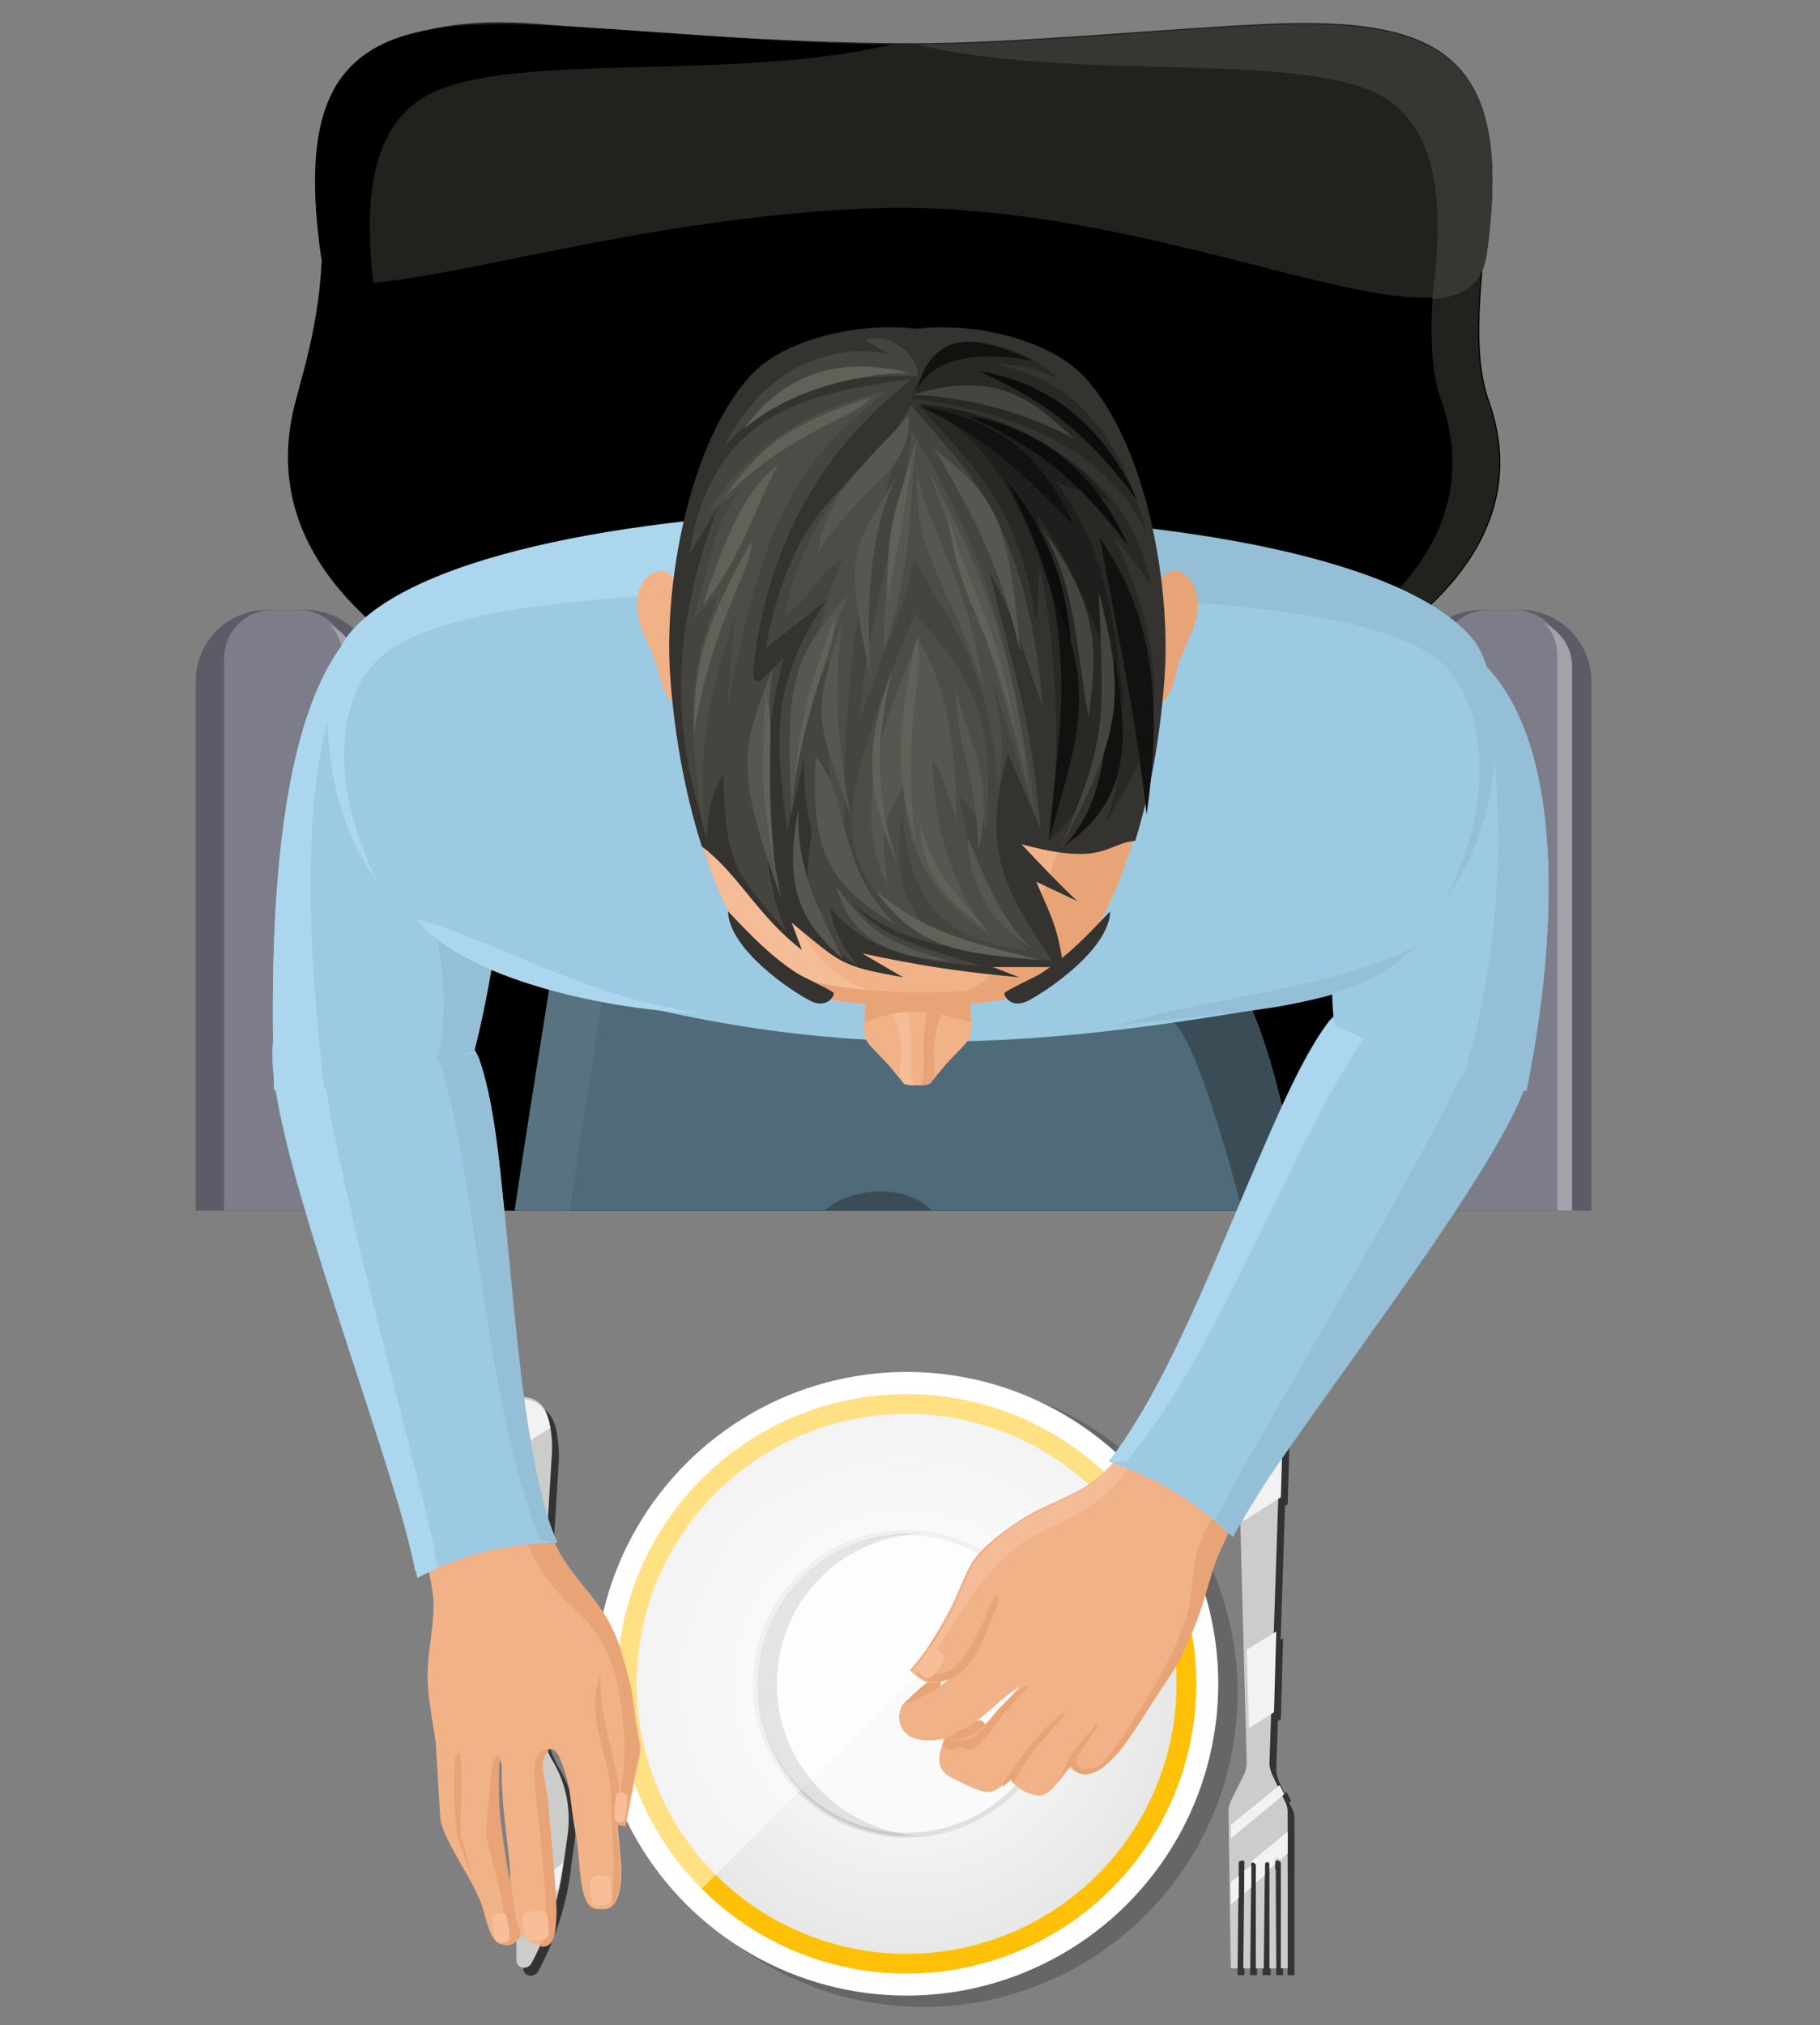 <?xml version="1.0" encoding="utf-8"?>
<!-- Generator: Adobe Illustrator 21.0.0, SVG Export Plug-In . SVG Version: 6.00 Build 0)  -->
<svg version="1.1" id="Capa_1" xmlns="http://www.w3.org/2000/svg" xmlns:xlink="http://www.w3.org/1999/xlink" x="0px" y="0px"
	 viewBox="0 0 160 178" style="enable-background:new 0 0 160 178;" xml:space="preserve">
<rect x="0" y="0" width="160" height="178" fill="#808080" stroke="none"/>
<style type="text/css">
	.st0{opacity:0.2;enable-background:new    ;}
	.st1{fill:#FFFFFF;}
	.st2{fill:url(#SVGID_1_);}
	.st3{fill:#FAFAFA;stroke:#E0E0E0;stroke-width:0.441;stroke-miterlimit:10;}
	.st4{fill:none;stroke:#FFC107;stroke-width:1.738;stroke-miterlimit:10;}
	.st5{opacity:0.5;fill:#FFFFFF;enable-background:new    ;}
	.st6{opacity:0.1;enable-background:new    ;}
	.st7{opacity:0.6;}
	.st8{fill:#CCCCCA;}
	.st9{fill:#F2F2F2;}
	.st10{clip-path:url(#SVGID_3_);}
	.st11{fill-rule:evenodd;clip-rule:evenodd;fill:#21211D;}
	.st12{fill-rule:evenodd;clip-rule:evenodd;}
	.st13{fill-rule:evenodd;clip-rule:evenodd;fill:#363632;}
	.st14{fill-rule:evenodd;clip-rule:evenodd;fill:#5C5C69;}
	.st15{fill-rule:evenodd;clip-rule:evenodd;fill:#7C7C8A;}
	.st16{fill-rule:evenodd;clip-rule:evenodd;fill:#A2A2AB;}
	.st17{fill-rule:evenodd;clip-rule:evenodd;fill:#606087;}
	.st18{fill-rule:evenodd;clip-rule:evenodd;fill:#4F6A78;}
	.st19{fill-rule:evenodd;clip-rule:evenodd;fill:#3A4D57;}
	.st20{fill-rule:evenodd;clip-rule:evenodd;fill:#587280;}
	.st21{fill-rule:evenodd;clip-rule:evenodd;fill:#E8A477;}
	.st22{fill-rule:evenodd;clip-rule:evenodd;fill:#F1B287;}
	.st23{fill-rule:evenodd;clip-rule:evenodd;fill:#F7BE98;}
	.st24{fill-rule:evenodd;clip-rule:evenodd;fill:#9CCAE2;}
	.st25{fill-rule:evenodd;clip-rule:evenodd;fill:#ABD6ED;}
	.st26{fill-rule:evenodd;clip-rule:evenodd;fill:#94BFD6;}
	.st27{fill-rule:evenodd;clip-rule:evenodd;fill:#F4BC97;}
	.st28{fill-rule:evenodd;clip-rule:evenodd;fill:#34332F;}
	.st29{fill-rule:evenodd;clip-rule:evenodd;fill:#45443E;}
	.st30{fill-rule:evenodd;clip-rule:evenodd;fill:#292825;}
	.st31{fill-rule:evenodd;clip-rule:evenodd;fill:#4D4C46;}
	.st32{fill-rule:evenodd;clip-rule:evenodd;fill:#575650;}
	.st33{fill-rule:evenodd;clip-rule:evenodd;fill:#1F1E1C;}
	.st34{fill-rule:evenodd;clip-rule:evenodd;fill:#0D0C0C;}
	.st35{fill-rule:evenodd;clip-rule:evenodd;fill:#121110;}
	.st36{fill-rule:evenodd;clip-rule:evenodd;fill:#616059;}
</style>
<title>Mesa de trabajo 1</title>
<g>
	<circle class="st0" cx="81.2" cy="148.8" r="27.6"/>
	<circle class="st1" cx="79.7" cy="148" r="27.4"/>
	
		<radialGradient id="SVGID_1_" cx="79.704" cy="32.002" r="24.667" gradientTransform="matrix(1 0 0 -1 0 180)" gradientUnits="userSpaceOnUse">
		<stop  offset="0" style="stop-color:#FFFFFF"/>
		<stop  offset="0.485" style="stop-color:#F5F5F5"/>
		<stop  offset="1" style="stop-color:#E6E6E6"/>
	</radialGradient>
	<circle class="st2" cx="79.7" cy="148" r="24.7"/>
	<circle class="st3" cx="79.7" cy="148" r="13.3"/>
	<circle class="st4" cx="79.7" cy="148" r="24.6"/>
	<path class="st5" d="M99.1,128.6l-38.7,38.7c-10.7-10.7-10.7-28,0-38.7S88.4,117.9,99.1,128.6z"/>
	<path class="st6" d="M68.3,148c0-7.1,5.5-12.8,12.5-13.2c-0.3,0-0.6,0-0.9,0c-7.3,0-13.3,5.9-13.3,13.3s5.9,13.3,13.3,13.3
		c0.3,0,0.6,0,0.9,0C73.8,160.8,68.3,155.1,68.3,148z"/>
	<g id="XMLID_219_">
		<g class="st7">
			<path id="XMLID_267_" d="M108.8,173.6l0.6,0l0.1-9.2c0-0.1,0-0.2,0.1-0.2c0.1-0.1,0.3-0.1,0.4,0l-0.1,9.4l0.6,0l0.1-9.2l0,0
				c0.1-0.2,0.4-0.1,0.4,0.1l0,9.1l0.7,0l0.1-9.1c0-0.2,0.3-0.3,0.4-0.1l0,0l0,9.2l0.6,0l-0.1-9.4c0.1-0.1,0.3-0.1,0.4,0
				c0.1,0.1,0.1,0.1,0.1,0.2l0,9.2l0.6,0l0-13.8c0-0.3-0.1-0.6-0.2-0.8l-1.2-2.5c-0.1-0.3-0.2-0.6-0.2-0.9l1-30.1
				c0-0.6-0.2-1.1-0.7-1.5l0,0c-0.7-0.6-1.7-0.6-2.4,0l0,0c-0.4,0.4-0.7,0.9-0.7,1.5l0.8,30.1c0,0.3-0.1,0.6-0.2,0.9l-1.2,2.4
				c-0.1,0.3-0.2,0.5-0.2,0.8L108.8,173.6z"/>
			<polygon id="XMLID_266_" points="110.2,145.6 110.4,152.5 112.6,151.1 112.8,144 			"/>
			<path id="XMLID_265_" d="M109.9,134.3l3.3-2.1l0.2-6.6c0-0.2,0-0.3,0-0.5l-3.7,2.3L109.9,134.3z"/>
			<polygon id="XMLID_264_" points="108.8,162.2 113.5,158.3 113.1,157.5 108.9,161.1 			"/>
			<polygon id="XMLID_263_" points="108.8,168 109.5,167.4 109.5,165.5 108.8,166 			"/>
			<path id="XMLID_262_" d="M111,164.5l0,1.6l0.8-0.7l0-1c0-0.2,0.3-0.3,0.4-0.1l0,0l0,0.6l0.5-0.5l0-0.4c0.1-0.1,0.3-0.1,0.4,0
				c0,0,0,0,0,0.1l0.7-0.6l0-1.9l-3.2,2.6C110.9,164.4,111,164.4,111,164.5z"/>
			<polygon id="XMLID_261_" points="110.6,166.5 110.6,164.6 110,165 110,167 			"/>
		</g>
		<g>
			<g>
				<path id="XMLID_253_" class="st8" d="M108.2,173l0.6,0l0.1-9.2c0-0.1,0-0.2,0.1-0.2c0.1-0.1,0.3-0.1,0.4,0l-0.1,9.4l0.6,0
					l0.1-9.2l0,0c0.1-0.2,0.4-0.1,0.4,0.1l0,9.1l0.7,0l0.1-9.1c0-0.2,0.3-0.3,0.4-0.1l0,0l0,9.2l0.6,0l-0.1-9.4
					c0.1-0.1,0.3-0.1,0.4,0c0.1,0.1,0.1,0.1,0.1,0.2l0,9.2l0.6,0l0-13.8c0-0.3-0.1-0.6-0.2-0.8l-1.2-2.5c-0.1-0.3-0.2-0.6-0.2-0.9
					l1-30.1c0-0.6-0.2-1.1-0.7-1.5l0,0c-0.7-0.6-1.7-0.6-2.4,0l0,0c-0.4,0.4-0.7,0.9-0.7,1.5l0.8,30.1c0,0.3-0.1,0.6-0.2,0.9
					l-1.2,2.4c-0.1,0.3-0.2,0.5-0.2,0.8L108.2,173z"/>
				<polygon id="XMLID_252_" class="st9" points="109.6,145 109.8,151.9 112,150.5 112.2,143.4 				"/>
				<path id="XMLID_251_" class="st9" d="M109.3,133.7l3.3-2.1l0.2-6.6c0-0.2,0-0.3,0-0.5l-3.7,2.3L109.3,133.7z"/>
				<polygon id="XMLID_246_" class="st9" points="108.2,161.6 112.9,157.7 112.5,156.9 108.2,160.4 				"/>
				<g id="XMLID_220_">
					<polygon id="XMLID_238_" class="st9" points="108.2,167.4 108.9,166.8 108.9,164.9 108.2,165.4 					"/>
					<path id="XMLID_222_" class="st9" d="M110.4,163.9l0,1.6l0.8-0.7l0-1c0-0.2,0.3-0.3,0.4-0.1l0,0l0,0.6l0.5-0.5l0-0.4
						c0.1-0.1,0.3-0.1,0.4,0c0,0,0,0,0,0.1l0.7-0.6l0-1.9l-3.2,2.6C110.3,163.8,110.4,163.8,110.4,163.9z"/>
					<polygon id="XMLID_221_" class="st9" points="110,165.9 110,164 109.4,164.4 109.4,166.4 					"/>
				</g>
			</g>
		</g>
	</g>
	<g id="XMLID_159_">
		<g class="st7">
			<path id="XMLID_218_" d="M45.8,124.4L46,173c0,0.7,0.9,0.9,1.3,0.3l0,0c1.4-2.6,2.4-5.5,2.8-8.5l0.4-2.8c0.3-2.2-0.1-4.5-1.3-6.5
				l0,0c-1-1.7-1.5-3.7-1.4-5.7l1.3-21c0.1-1.3,0-2.5-0.4-3.7l0,0c-0.3-1-1.1-1.6-2.1-1.6l0,0C46.2,123.6,45.8,124,45.8,124.4z"/>
			<polygon id="XMLID_217_" points="45.9,139.6 45.9,146.5 48.1,145.1 48.6,137.8 			"/>
			<path id="XMLID_216_" d="M46.6,123.6c-0.5,0-0.8,0.4-0.8,0.9l0,3.6l3.2-2c-0.1-0.3-0.1-0.5-0.2-0.8
				C48.5,124.2,47.6,123.6,46.6,123.6z"/>
			<path id="XMLID_195_" d="M47.8,150.3l-1.9,1.6l0,1.2l2-1.6C47.8,151.1,47.8,150.7,47.8,150.3z"/>
			<path id="XMLID_194_" d="M46,167.8l0,1.9l3.8-3.1c0.1-0.6,0.2-1.2,0.3-1.8l0.1-0.5L46,167.8z"/>
		</g>
		<g>
			<g>
				<path id="XMLID_193_" class="st8" d="M45.2,123.8l0.2,48.5c0,0.7,0.9,0.9,1.3,0.3l0,0c1.4-2.6,2.4-5.5,2.8-8.5l0.4-2.8
					c0.3-2.2-0.1-4.5-1.3-6.5l0,0c-1-1.7-1.5-3.7-1.4-5.7l1.3-21c0.1-1.3,0-2.5-0.4-3.7l0,0c-0.3-1-1.1-1.6-2.1-1.6l0,0
					C45.6,123,45.2,123.4,45.2,123.8z"/>
				<polygon id="XMLID_192_" class="st9" points="45.2,138.9 45.3,145.9 47.5,144.5 48,137.2 				"/>
				<path id="XMLID_163_" class="st9" d="M46,123c-0.5,0-0.8,0.4-0.8,0.9l0,3.6l3.2-2c-0.1-0.3-0.1-0.5-0.2-0.8
					C47.9,123.6,47,123,46,123z"/>
				<path id="XMLID_162_" class="st9" d="M47.2,149.7l-1.9,1.6l0,1.2l2-1.6C47.2,150.5,47.2,150.1,47.2,149.7z"/>
				<path id="XMLID_161_" class="st9" d="M45.3,167.2l0,1.9l3.8-3.1c0.1-0.6,0.2-1.2,0.3-1.8l0.1-0.5L45.3,167.2z"/>
			</g>
		</g>
	</g>
</g>
<g>
	<g>
		<defs>
			<rect id="SVGID_2_" width="160" height="106.4"/>
		</defs>
		<clipPath id="SVGID_3_">
			<use xlink:href="#SVGID_2_"  style="overflow:visible;"/>
		</clipPath>
		<g class="st10">
			<g>
				<path class="st11" d="M44.5,61.4c2.2-3.3,19.6-5.7,37-5.1c15.8,0.5,31.5,3.5,35.6,10.3c7,11.7,12.4,59.7-9.3,60.8
					c-22.4,1.2-38,0.7-60.4-1.1C28.4,122.4,36.2,74.1,44.5,61.4z"/>
				<path class="st12" d="M50,61.4c2.1-3.2,15.6-5.7,30.5-5.1c13.6,0.5,28.1,3.5,31.6,10.3c6,11.7,12.9,60.3-5.8,61.5
					c-19.3,1.2-40-1.5-59.3-3.3C30.8,120.8,41.3,74.1,50,61.4z"/>
				<path class="st13" d="M45.4,60.5c4.3-2.9,20.2-4.8,36-4.2c15.8,0.5,31.5,3.5,35.6,10.3c6.6,11.1,11.8,55-6.2,60.3
					c14.6-8.9,9.6-48.6,3.4-59c-4.1-6.8-19.8-9.8-35.6-10.3C65.3,57.1,51.9,58.4,45.4,60.5z"/>
				<path class="st12" d="M25.9,35.6c1-3.9,2.7-8.9,2.4-16.6C27.8,6.2,34,3.8,49.5,4.8c12.6,0.8,21.2,0,31,0
					c8.9,0,21.1,0.8,30.1,0.5c10.7-0.4,20.4,2.3,20.2,12.4c-0.1,4.4-1.7,12.5,0.1,17.5c8.3,23.3-37.6,35.3-56.4,33.5
					C57.6,68.8,20.2,58.3,25.9,35.6z"/>
				<path class="st11" d="M110.2,5.3l0.3,0c10.7-0.4,20.4,2.3,20.2,12.4c-0.1,4.4-1.7,12.5,0.1,17.5c8,22.5-34.6,34.5-54.4,33.7
					c21-0.8,57.8-12.6,50.3-33.7c-1.8-5-0.2-13.1-0.1-17.5C126.8,8.9,119.3,5.7,110.2,5.3z"/>
				<g>
					<g>
						<path class="st14" d="M26.8,128.7h-3.3c-3.5,0-6.3-2.8-6.3-6.3l0-62.5c0-3.5,2.8-6.3,6.3-6.3h3.3c3.5,0,6.3,2.8,6.3,6.3
							l0,62.5C33.1,125.8,30.2,128.7,26.8,128.7z"/>
						<path class="st15" d="M26.3,128.7H24c-2.4,0-4.3-1.9-4.3-4.3l0-66.5c0-2.4,1.9-4.3,4.3-4.3h2.2c2.4,0,4.3,1.9,4.3,4.3l0,66.5
							C30.6,126.7,28.6,128.7,26.3,128.7z"/>
						<path class="st16" d="M27.1,127.1h-2.2c-1.3,0-2.4-0.5-3.2-1.4c0.6,0.3,1.2,0.4,1.9,0.4h2.2c2.4,0,4.3-1.9,4.3-4.2V57.7
							c0-1.1-0.4-2.1-1.1-2.8c1.4,0.7,2.4,2.1,2.4,3.7v64.3C31.4,125.2,29.5,127.1,27.1,127.1z"/>
					</g>
					<g>
						<path class="st14" d="M133.6,128.7h-3.3c-3.5,0-6.3-2.8-6.3-6.3V59.9c0-3.5,2.8-6.3,6.3-6.3h3.3c3.5,0,6.3,2.8,6.3,6.3v62.5
							C139.9,125.8,137.1,128.7,133.6,128.7z"/>
						<path class="st15" d="M133.1,128.7h-2.2c-2.4,0-4.3-1.9-4.3-4.3l0-66.5c0-2.4,1.9-4.3,4.3-4.3h2.2c2.4,0,4.3,1.9,4.3,4.3
							l0,66.5C137.4,126.7,135.4,128.7,133.1,128.7z"/>
						<path class="st16" d="M133.9,127.1h-2.2c-1.3,0-2.4-0.5-3.2-1.4c0.6,0.3,1.2,0.4,1.9,0.4h2.2c2.4,0,4.3-1.9,4.3-4.2V57.6
							c0-1.1-0.4-2.1-1.1-2.8c1.4,0.7,2.4,2.1,2.4,3.7v64.4C138.2,125.2,136.3,127.1,133.9,127.1z"/>
					</g>
				</g>
				<path class="st11" d="M28.5,23.5c-3.1-16,3.3-22.6,18.8-21.4c12.6,1,23.5,1.7,33.2,1.7c8.9,0,21.9-1.3,30.9-1.7
					c15.6-0.7,21.7,3,19.3,20.2c-1.5,10.9-26.7-4.8-53.6-4C52.2,19.1,29.4,28.3,28.5,23.5z"/>
				<path class="st13" d="M80.5,3.9c8.9,0,21.9-1.3,30.9-1.7c15.6-0.7,21.7,3,19.3,20.2c-0.4,2.6-2.1,3.7-4.8,3.9l0,0
					c1.2-8.8,0.2-14.1-3.2-17C116.7,4,95.5,7.5,80.5,3.9z"/>
				<path class="st12" d="M78.4,3.9c-8.9,0-21.9-1.3-30.9-1.7c-15.6-0.7-21.7,3-19.3,20.2c0.4,2.6,2,3.7,4.8,3.9l0,0
					c-1.2-8.8-0.2-14.1,3.2-17C42.2,4,63.4,7.5,78.4,3.9z"/>
			</g>
			<g>
				<g>
					<path class="st17" d="M53,72.7l26.3,10.2c15.4-4.5,16.5-6.3,22-4c10.8,4.6,11.7,21.2,15.1,36.8c3.5,16,9.2,26.6,5.5,37.4
						c-6.6,19.2-16.1,11.6-19.9,3.6c-3.5-7.3-8.1-22.8-13-34.8c-2.6-6.5-3-12.5-6.8-14.3c-3.4-1.6-5.6-1.2-6.8,0.3
						c-0.4,0.5-1.9,8-3.7,17.2c-5,25.7-7.3,34.8-12.8,37.4c-8.8,4.1-12.7,1.1-15.7-3.9c-5-8.2,1.5-48,5.3-71.8
						C49.8,78,48,76.1,53,72.7z"/>
					<path class="st18" d="M53,72.7l26.3,10.2c15.4-4.5,16.5-6.3,22-4c10.8,4.6,11.7,21.2,15.1,36.8c3.5,16,9.2,26.6,5.5,37.4
						c-6.6,19.2-16.1,11.6-19.9,3.6c-3.5-7.3-8.1-22.8-13-34.8c-2.6-6.5-3-12.5-6.8-14.3c-3.4-1.6-5.6-1.2-6.8,0.3
						c-0.4,0.5-1.9,8-3.7,17.2c-5,25.7-7.3,34.8-12.8,37.4c-8.8,4.1-12.7,1.1-15.7-3.9c-5-8.2,1.5-48,5.3-71.8
						C49.8,78,48,76.1,53,72.7z"/>
					<path class="st19" d="M93.9,78.4c3-0.8,4.6-0.7,7.4,0.5c10.8,4.6,11.7,21.2,15.1,36.8c3.5,16,9.2,26.6,5.5,37.4
						c-3.7,10.7-8.3,13.1-12.3,11.7c2.6-1.3,5.2-4.8,7.4-11.3c1.6-4.6-1.7-21.8-5.3-37.2c-3.3-13.8-6.8-26.2-9-26.7
						c-8.2-2-31.2,2.8-49.5-4.4C52.3,84.7,94.7,78.5,93.9,78.4L93.9,78.4z M82.8,107.5c-1.8-3-5.6-3.3-8.5-2.2
						c-6.1,2.3-6.4,14.4-7.5,20.1c-5,25.7-7.3,34.8-12.8,37.4c-1.4,0.7-2.7,1.2-3.9,1.5c2.3,0.4,5.1-0.1,8.8-1.8
						c5.5-2.6,7.8-11.7,12.8-37.4c1.8-9.3,3.3-16.7,3.7-17.2C75.5,107.7,77.9,105.4,82.8,107.5z"/>
					<path class="st20" d="M53,72.7l4.5,1.9c-5,3.4-3.3,5.3-4.7,14.2c-3.7,23.8-10.3,63.6-5.3,71.8c0.9,1.5,1.9,2.8,3.1,3.8
						c-3.5-0.4-5.8-2.7-7.6-5.8c-5-8.2,1.5-48,5.3-71.8C49.8,78,48,76.1,53,72.7z"/>
				</g>
			</g>
		</g>
	</g>
	<g>
		<g>
			<g>
				<path class="st21" d="M45.4,170.5l0.4-0.3l-0.1-1.7l-0.7-2.8l-0.1-1.3l-0.2,1.5c0,0,0.1,1.9,0.1,2
					C44.9,168.1,45.4,170.5,45.4,170.5z"/>
				<path class="st22" d="M45.9,128.7c1.1,2.6,2.4,6.6,3.8,8.6c1.7,2.5,2.6,3.1,3.9,5.5c1,1.7,1.3,3.4,1.9,5.5l0.6,4
					c0.4,1.9,0.2,1.6-0.2,3.6l-0.9,4.6l-0.7-0.1l0.3,3.4c0.2,3.6-1,4.1-1.7,4c-0.6,0-1.3,0.1-1.7-1.8c-0.3-1.4-0.3-3.4-0.6-4.9
					c-0.6-3.2-0.3-4-1.4-6.6c-0.6-1.4-1.6-0.7-1.5,0.6c0.1,1.2,0.4,2.2,0.5,3.6c0.1,1.3,0.3,3.2,0.3,4.4c0.1,1.5,0.5,4.1,0.4,5.4
					c-0.1,1.4-0.3,2.6-1.6,2.4c-0.7-0.1-1.6-0.7-1.9-2.1c-0.5-2.2-0.5-4.5-0.8-6.8c-0.3-2.6-0.5-4-0.5-6.7c0-0.6-0.2-0.9-0.3-0.3
					c-0.1,3,0,4.6,0.5,7.7c0.3,2.1,0.7,4,1,6.1c0.2,1.2,0.6,1.3,0.3,1.5c-2.7,2.2-2.7-2.1-3.6-3.7c-0.8-1.9-3.2-5.2-3.3-6.9
					l-0.4-6.6c-0.3-2-0.8-4.4-0.7-6.4c0.1-2.2,0.6-4.1,0.5-6.1c-0.3-3.3-1.6-6.2-2.9-10.4L45.9,128.7z"/>
				<path class="st21" d="M48.3,153.9c-0.3,0.1-0.6,0.7-0.6,1.4c0.1,1.2,0.4,2,0.5,3.3c0.1,1.3,0.3,3.2,0.4,4.4
					c0.1,1.5,0.4,4.4,0.3,5.7c-0.1,1.2-0.1,2.5-1.4,2.4c0.9-1.8,0.3-6.1,0-9.7C47.3,158.5,46.1,153.2,48.3,153.9L48.3,153.9
					L48.3,153.9z M44,154.8c-0.1,0-0.1,0.1-0.1,0.3c-0.1,3,0,4.6,0.5,7.7c0.3,2.1,0.7,4,1,6.1c0.1,0.6,0.3,0.9,0.3,1.1l0,0.2
					c0,0.1,0,0.1-0.1,0.2c-0.6,0.7-1.1,0.7-1.6,0.4c0.3,0,0.4-0.3,0.4-0.5c0.2-2.8-1.2-6.5-1.7-9.2c0.2-1.9,0.4-4.7,0.6-6
					C43.5,154.2,43.9,154.2,44,154.8z"/>
				<path class="st21" d="M45.9,128.7c1.1,2.6,2.4,6.6,3.8,8.6c1.7,2.5,2.5,2.9,3.8,5.2c1,1.8,1.3,3.4,1.9,5.5l0.6,4.3
					c0.4,1.9,0.2,1.6-0.2,3.6l-0.9,4.6l-0.7-0.1l0.3,3.4c0.1,1.9-0.2,3.1-0.7,3.7c0.2-2.6,0.1-4.8,0-7.1c-0.1-1.7,0-3-0.3-4.4
					c-0.4-2.1-1.2-4.2-1.2-6.3c0-0.9,0.2-1.7,0.5-2.6c-0.1,4.5,1.4,7,1.7,10.9c0.4-2.8,0.4-3.6,0.4-4.7c0-1.2-0.4-4.8-0.9-6.4
					c-1.7-5.2-3.7-4.6-6.4-8.9c-1.7-2.7-3.1-6.2-4.1-9.2L45.9,128.7z"/>
				<path class="st21" d="M41.5,164.9l-1-3.7c0-2.1,0.1-4.8,0-6.7c0-0.6-0.5-0.6-0.5,0.1c-0.2,2.6-0.1,4,0.2,6.9L41.5,164.9z"/>
				<path class="st23" d="M53.7,167.1c0.1-0.6,0-1.7-0.1-2.1c-0.4-0.3-1.5-0.1-1.6,0.1c-0.2,0.2-0.1,0.6-0.1,1.1
					c0.1,0.5,0.1,1,0.3,1.2C52.2,167.5,53.3,167.6,53.7,167.1z"/>
				<path class="st23" d="M48.2,170.2c0.1-0.6,0-1.7-0.2-2.1c-0.4-0.3-1.7-0.1-1.9,0.1c-0.2,0.2-0.2,0.6-0.1,1.1
					c0.1,0.5,0.1,1,0.4,1.2C46.6,170.6,47.8,170.7,48.2,170.2z"/>
				<path class="st23" d="M44.8,170.4c0-0.6-0.2-1.7-0.3-2.1c-0.3-0.3-1.1-0.1-1.2,0.1c-0.1,0.2,0,0.6,0,1.1c0.1,0.5,0.2,1,0.4,1.2
					C43.8,170.7,44.6,170.9,44.8,170.4z"/>
				<path class="st23" d="M54,159.8c0-0.6,0.1-1.7,0.2-2.1c0.2-0.3,0.9-0.1,0.9,0.1c0.1,0.2,0,0.6,0,1.1c-0.1,0.5-0.1,1-0.3,1.2
					C54.8,160.2,54.2,160.3,54,159.8z"/>
			</g>
			<path class="st24" d="M36.5,138.1C34.4,127.2,22.9,99.2,24,91.5c3,0,15.3-5,18.1,1.5c3.3,9.2,1.9,31,6.9,42.6l-0.1,0
				c-3.4,0-7.7,0.8-11.5,2.7L36.5,138.1z"/>
			<path class="st25" d="M38.5,137.8c-0.1-0.4-0.2-0.8-0.3-1.3c0.5-0.1-8.6-32.2-9.8-42.6c-2,0-2.7-0.4-4.4-0.7l0,0
				c0.4,8.2,7.8,28.1,11.3,39.9c0.5,1.8,1,3.8,1.4,5.6C37.2,138.4,37.9,138.1,38.5,137.8z"/>
			<path class="st26" d="M41.9,92.6c3.3,8.8,2.6,31.3,7,43l-0.4,0l-1-0.3c-4.9-11.6-5.7-33.2-9-42.4C39.8,92.8,40.8,92.8,41.9,92.6z
				"/>
			<g>
				<g>
					<path class="st21" d="M86.6,151.6c0-0.2-0.3-0.4-0.5-0.4c-0.8,0.1-2.8,1.8-3,1.9c0.4,0.1,0.7,0.4,1.1,0.4
						c0.5-0.1,1.2-0.4,1.6-0.7C86.3,152.4,86.6,151.9,86.6,151.6z"/>
					<path class="st21" d="M82.7,147.9c0-0.3-0.3-0.5-0.5-0.4c-0.8,0.2-2.7,2.2-2.9,2.4c0.4,0.1,0.7,0.4,1.1,0.3
						c0.5-0.1,1.2-0.5,1.6-0.9C82.4,148.9,82.7,148.3,82.7,147.9z"/>
					<path class="st22" d="M109.5,132.1c-3.7,6-2.7,6.7-5.3,12.6c-0.8,1.8-2,3.4-3.4,5.6c-1.1,1.6-2.5,3.7-3.6,4.8
						c-0.9,0.9-2.1,1.2-3,0.1c-0.8,0.8-1.8,2.6-2.8,2.6c-0.8,0-2-0.5-2.6-1.5c-0.8,0.8-1.3,1.1-1.8,1.2c-0.8,0.1-2.6-0.9-3.4-1.3
						c-1.5-0.8-1-2-0.6-3.4c-0.8,0.2-2.1,0.3-3-0.2c-0.7-0.4-1.3-1.4-0.7-2.7c1.6-0.7,2.6-1,4.1-2.3c-1.3,0.4-1.8,0.7-3.4-0.8
						c1.1-1.2,2-2.6,2.9-4.2c1.8-3.1,1.9-4.9,3.5-6.4c5.6-5.5,10.7-2.9,13.8-10.5L109.5,132.1L109.5,132.1z M83.5,152.9
						c0.8,0.1,1.5,0,2.1-0.5c1.3-0.9,2.7-2.7,4.1-4.2c-1.3,0.7-3.2,2.7-4.2,3.3C84,152.4,83.5,152.9,83.5,152.9z"/>
					<path class="st22" d="M109.5,132.1c-3.7,6-2.7,6.7-5.3,12.6c-0.8,1.8-2,3.4-3.4,5.6c-1.1,1.6-2.5,3.7-3.6,4.8
						c-0.9,0.9-2.1,1.2-3,0.1c-0.8,0.8-1.8,2.6-2.8,2.6c-0.8,0-2-0.5-2.6-1.5c-0.8,0.8-1.3,1.1-1.8,1.2c-0.8,0.1-2.6-0.9-3.4-1.3
						c-1.5-0.8-1-2-0.6-3.4c-0.8,0.2-2.1,0.3-3-0.2c-0.7-0.4-1.3-1.4-0.7-2.7c1.6-0.7,2.6-1,4.1-2.3c-1.3,0.4-1.8,0.7-3.4-0.8
						c1.1-1.2,2-2.6,2.9-4.2c1.8-3.1,1.9-4.9,3.5-6.4c5.6-5.5,10.7-2.9,13.8-10.5L109.5,132.1L109.5,132.1z M83.5,152.9
						c0.8,0.1,1.5,0,2.1-0.5c1.3-0.9,2.7-2.7,4.1-4.2c-1.3,0.7-3.2,2.7-4.2,3.3C84,152.4,83.5,152.9,83.5,152.9z"/>
					<path class="st21" d="M107.6,135.6c-1.5,3.1-1.3,4.6-3.3,9.1c-0.8,1.8-2,3.4-3.4,5.6c-1,1.5-4.4,7.6-6.6,4.9
						c0.3-0.2,1.6,1.1,3-0.7c1.4-1.7,4.5-6.4,6.1-10c2.6-5.9,0.1-6.4,3.9-12.4c0,0,0.2-0.5,0.6-1.3l1.5,1.7
						C108.6,133.5,108,134.6,107.6,135.6z"/>
					<path class="st21" d="M96.1,155.8c-0.7,0.3-1.4,0.2-2-0.5c-0.4,0.4-0.8,0.9-1.2,1.4c0.7-1.2,0.9-2.1,1.8-3.2
						c0.2-0.2,1.7-2,1.7-2c0.5-0.2-0.3,0.8-0.9,1.7c-0.5,0.7-0.9,1.3-0.9,1.5c-0.1,0.6,0.5,1,0.8,1.1
						C95.7,155.7,95.9,155.8,96.1,155.8L96.1,155.8z M89.1,156.8c0-0.1,0-0.1,0.1-0.2c0.8-1.8,2.3-3.5,3.3-4.6
						c0.6-0.7,1.2-1.2,1.1-1.4c-0.1-0.2-0.9,0.5-1.7,1.3c-1.3,1.4-2.9,3.5-3.6,4.7c0,0-0.1,0.2-0.2,0.5c0.2-0.2,0.5-0.4,0.8-0.7
						C88.9,156.5,89,156.7,89.1,156.8L89.1,156.8z M82.9,153.5l0.2-0.6l-0.1,0l0,0c0.7-0.3,1.2-0.8,2.2-1.1l-1.7,1.2
						c0.9-0.1,1.4,0,2-0.3c1-0.6,1.6-1.8,2.4-2.6c0.6-0.6,2-2,2.5-1.9c0.1,0-1.3,1.4-2.1,2.4c-1,1.2-2,2.8-2.8,3.1
						c-0.4,0.2-0.7-0.1-1.1-0.1c-0.3,0-0.7,0.3-1,0.2C83.2,153.7,83,153.6,82.9,153.5L82.9,153.5z M83.4,147.7
						c2.3-1.2,2.8-3,4.2-6.4c0.3-0.8,0.1-1.8-0.4-0.5c-0.8,1.8-2,4.9-3.7,6c-0.7,0.4-1.8,0.5-2.6-0.1c0.1-0.1,1.3-1.3,3-4.2
						c1.9-3,3.3-4.8,4.8-6.1c3.2-2.9,8.5-2.8,11.7-9.6l-0.7-0.8c-4.1,6.9-7.5,4.6-13.1,10.1c-1.5,1.5-1.6,3.2-3.5,6.4
						c-0.9,1.5-1.9,3-2.9,4.2c1.5,1.5,2.1,1.2,3.4,0.8L83.4,147.7z"/>
					<path class="st27" d="M80.5,147.1c-0.1-0.1-0.2-0.2-0.3-0.3c1.1-1.2,2-2.6,2.9-4.2c1.8-3.1,1.9-4.9,3.5-6.4
						c5.6-5.5,8.9-3.2,13-10.1l0.8,0.8c-3.2,6.8-8.5,6.7-11.7,9.6c-1.5,1.3-2.9,3.1-4.8,6.1c-1.7,2.8-2.9,4.1-3,4.2l0,0L80.5,147.1z
						"/>
				</g>
				<path class="st24" d="M108.6,134.5c5.3-9.7,24.6-33,25.9-40.7c-2.8-0.9-13.1-9.4-17.7-4c-5.9,7.8-11.1,29-19.3,38.6l0.1,0.1
					c3.2,1.1,7.1,3.1,10.2,6.1L108.6,134.5z"/>
				<path class="st26" d="M106.8,133.6c0.2-0.4,0.4-0.7,0.7-1.1c-0.4-0.3,16.8-28.8,21.1-38.3c1.9,0.6,3.8,1.1,5.5,1.3l0,0
					c-2.8,7.7-15.9,24.5-22.7,34.6c-1,1.6-2.1,3.3-3,5C107.8,134.6,107.3,134.1,106.8,133.6z"/>
				<path class="st25" d="M117.1,89.5c-5.8,7.4-11.9,29.1-19.6,38.9l0.4,0.1l1.1,0c8.2-9.6,15.4-30,21.3-37.7
					C119.1,90.4,118.1,90,117.1,89.5z"/>
			</g>
			<path class="st24" d="M33.3,53.7c-8.9,5.3-9.7,26.1-9.2,42.1c2.1,0.8,10.2-1.3,17.5-3.5c2.4-9.4,3.5-21,2-28.4L33.3,53.7z"/>
			<path class="st25" d="M33.3,53.7c-8.9,5.3-9.7,26.1-9.2,42.1c0.8,0.3,2.3,0.2,4.4-0.1c-1.8-15.6-2.6-35.4,5.5-41.2L33.3,53.7z"/>
			<path class="st26" d="M33.3,53.7c-1.2,0.7-2.3,1.7-3.2,3l7.1,6.6c-1.9,13.7,3.6,20.6,1.2,30l3.3-0.9c2.4-9.4,3.5-21,2-28.4
				L33.3,53.7z"/>
			<path class="st24" d="M128.2,56.6c8.9,5.3,9.4,22.4,6,39.2c-5.4-0.5-13.7-4.2-16.9-5.7c-0.8-7,0.9-15.8,2.4-23.2L128.2,56.6z"/>
			<path class="st26" d="M130,58c7.2,6.4,7.3,22.3,4.2,37.9c-1.7-0.2-3.7-0.7-5.6-1.3l0.1-0.1C132.1,83.4,132.7,69.7,130,58z"/>
			<path class="st24" d="M114.1,88.1c-25.3,4.5-42.6,5.6-69.4-2.9c-14.4-4.6-14.6-13.3-14.6-24.9C30.2,50,56.7,45,82.5,45.3
				c24.6,0.2,48.3,5.5,48.1,15.3C130.4,69.7,131.6,85.1,114.1,88.1z"/>
			<path class="st25" d="M61.3,89c-10.1-1.4-19.7-7.2-24.7-8.2C41.4,86.7,55.8,89,61.3,89z"/>
			<path class="st25" d="M77.7,44.8c-20.8,0.2-41.2,3.8-47,10.9c-2.8,3.4-2.9,14.6,2.6,22c-4.8-9.4-3.4-17.3,0.6-20.3
				c5.5-4.2,20-5.1,34.8-5.6L77.7,44.8z"/>
			<path class="st26" d="M98,90.2c6.9-2.3,19.4-3.3,26.6-7.1C118.1,89.4,107.7,88.7,98,90.2z"/>
			<path class="st26" d="M82.5,45.3c20.8,0.2,41.2,3.8,47,10.9c2.8,3.4,3.2,15.2-2.3,22.6c4.8-9.4,3-17.9-0.9-20.9
				c-5.5-4.2-20-5.1-34.8-5.6L82.5,45.3z"/>
			<path class="st23" d="M80.6,146.6c0.2-0.5,0.9-1.5,1.1-1.8c0.4-0.1,1.3,0.6,1.3,0.8c0.1,0.3-0.2,0.6-0.4,1
				c-0.3,0.4-0.6,0.8-0.9,0.9C81.6,147.6,80.6,147.2,80.6,146.6z"/>
			<g>
				<path class="st22" d="M81.8,95.2c0.1-0.1,0.7-0.9,1.4-1.7c2.5-2.7,2.4-1.8,2-5.8L81,86.3l0-0.3l-0.4,0.1L80.3,86l0,0.3l-4.2,1.5
					c-0.3,4-0.5,3.1,2,5.8c0.7,0.8,1.3,1.6,1.4,1.7C79.9,95.4,81.4,95.5,81.8,95.2z"/>
				<g>
					<path class="st21" d="M81,95.4c0.5,0,0.8-0.1,1-0.5c0.3-0.6,0.2-1.3,0.1-2c-0.2-2,0.9-4.5,1.7-6.3l-1.9,0
						c-0.4,2.7-0.8,3.5-0.7,6.4C81.2,93.9,81.2,94.9,81,95.4z"/>
					<path class="st27" d="M80.3,95.4c-0.5,0-0.8-0.1-1-0.5c-0.3-0.6-0.2-1.3-0.1-2c0.2-2-0.9-4.5-1.7-6.3l1.9,0
						c0.4,2.7,0.8,3.5,0.7,6.4C80.1,93.9,80.1,94.9,80.3,95.4z"/>
				</g>
				<path class="st21" d="M85.4,89.8c0-0.4-0.1-1.5-0.2-2.1L81,86.3l0-0.3l-0.4,0.1L80.3,86l0,0.3l-4.2,1.5c0,0.6-0.1,1.6-0.1,2
					c1.1-0.2,1.9-0.8,4.4-0.9C82.9,88.9,83.3,89.5,85.4,89.8z"/>
				<g>
					<path class="st21" d="M101.7,62.3c1.6-1.4,1.5-3,2.1-4.5c0.5-1.3,1.5-2.9,1.5-4.6c0.1-2.9-3-4.6-3.8-0.9
						C100.4,57.1,99.9,58,101.7,62.3z"/>
					<path class="st22" d="M59.6,62.3c-1.6-1.4-1.5-3-2.1-4.5c-0.5-1.3-1.5-2.9-1.5-4.6c-0.1-2.9,3-4.6,3.8-0.9
						C60.9,57.1,61.4,58,59.6,62.3z"/>
				</g>
				<path class="st22" d="M87.2,88c3.7-0.5,5.9-1.7,7.8-4.3c4.5-6.1,6.7-16.4,7.2-24.6c0.5-7.7-1.6-20-7.1-25.9
					c-3-3.3-9.6-4.7-14.5-4.1c-4.9-0.6-11.5,0.8-14.5,4.1c-5.4,5.9-7.6,18.2-7.1,25.9c0.5,8.2,2.7,18.4,7.2,24.6
					c2,2.7,4.3,3.9,8.4,4.4C78.8,88.6,83.1,88.6,87.2,88z"/>
				<path class="st27" d="M80,29c-4.8-0.4-11,1-13.9,4.2c-5.4,5.9-7.6,18.2-7.1,25.9c0.5,8.2,2.7,18.4,7.2,24.6
					c2,2.7,4.3,3.9,8.4,4.4c3.6,0.4,7.4,0.5,11,0.1c-1.9,0-3.8-0.1-5.7-0.4c-4.1-0.5-6.4-1.7-8.4-4.4C67.1,77.3,65,67,64.4,58.9
					c-0.5-7.7,1.6-20,7.1-25.9C73.4,30.9,76.6,29.6,80,29z"/>
				<path class="st21" d="M87.2,88c3.7-0.5,5.9-1.7,7.8-4.3c4.5-6.1,6.7-16.4,7.2-24.6c0.5-7.7-1.6-20-7.1-25.9
					c-3-3.3-9.6-4.7-14.5-4.1c-2-0.2-4.2-0.2-6.4,0.3l0,0c4.9-0.6,11.5,0.8,14.5,4.1c5.4,5.9,7.6,18.2,7.1,25.9
					c-0.5,8.2-2.7,18.4-7.2,24.6c-1.9,2.6-4.1,3.7-7.8,4.3c-0.5,0.1-0.9,0.1-1.4,0.2C82.1,88.5,84.7,88.4,87.2,88z"/>
				<path class="st21" d="M87.2,88c2.2-0.3,3.9-0.9,5.3-1.8c-8.1,1.5-19.4,1.6-25.4-1.4c1.8,2,4,2.9,7.6,3.3
					C78.8,88.6,83.1,88.6,87.2,88L87.2,88z M61,71.7c0.4,1.6,0.9,3.1,1.4,4.6L61,71.7z"/>
				<path class="st28" d="M99.8,73.9c1.5-4.8,2.3-10.1,2.6-14.7c0.5-7.8-1.6-20.2-7.1-26.1c-3.1-3.3-9.7-4.8-14.7-4.2
					C75.7,28.3,69,29.7,66,33c-5.5,6-7.6,18.4-7.1,26.1c0.3,4.8,1.2,10.3,2.8,15.3c3.2,2.4,4.9,6.1,8.8,9.1l-0.9-2.4
					c4.4,3.6,4.2,3.8,9.8,4.8l-3.6-2.1c5.2,1.1,8.5,1.6,13.8,2.1L87.3,85c2.1,0,4.1,0,6.2,0c-0.6-3.7-0.9-4-2.4-7.5l3.6,1.7
					c-1.8-1.7-3.2-3.2-4.9-5C97.1,76.2,97.3,74.1,99.8,73.9z"/>
				<g>
					<path class="st28" d="M91.6,85.5c2.4-1.6,3.9-3.2,6-5.4c-0.1,3.4-5.7,7.1-7.3,7.9c-1.3,0.6-2-0.3-2-0.7
						C88.3,87.1,91.2,85.8,91.6,85.5z"/>
					<path class="st28" d="M70,85.5c-2.4-1.6-3.9-3.2-6-5.4c0.1,3.4,5.7,7.1,7.3,7.9c1.3,0.6,2-0.3,2-0.7
						C73.3,87.1,70.4,85.8,70,85.5z"/>
				</g>
				<path class="st29" d="M91.7,62.3c-1.8-5.3-2.6-8.3-4.7-12c2.4,9.9,3.5,12,4.5,22.6l-2.9-6.7c-2.4,8.9-0.2,12,3.9,18.3
					c-8.9-1.3-22.1-0.7-21.8-17.8l-1.5,6.3c-1.1-8.3-1.4-12.9,3.4-20.2l-5.3,4.2c2.8-14.6,8.6-13.6,12.8-21.4
					C84.3,40.9,90.2,44.7,91.7,62.3z"/>
				<path class="st30" d="M97.2,72.4c3.3-6,7.3-10.7,0.7-25.4l3.2,4.3c-1.8-10.4-11.9-14.4-20.4-15.7c6.6,7,8.9,10,10.4,19l0.3-4.9
					c1.9,9.4,1.6,17.7,0.9,24.2c6-5.7,5.8-13.8,5.4-16.9C99.2,63.1,99,66.7,97.2,72.4z"/>
				<path class="st31" d="M74.7,79.4c-0.8-5.8-0.6-15.4,0.5-23.7c1.1-8.2,3.2-15,4.6-17.8c-7.6,4.4-10.2,12.7-10.8,16.2
					c2.4-1.6,3-3.9,5.1-5C71.5,54.9,71,61,69.7,67.7c1.6-4.5,0.8-5.7,3.3-9.7C72,65.8,73.5,71.6,74.7,79.4z"/>
				<path class="st31" d="M90.3,83.5c-3.1-3.1-4.5-5.2-6-13.6c0,0,2.1,2.5,2.4,3.1c0.6-9.2-0.4-12.6-6.3-19.1
					c-1,2.7-2.6,6.3-3.4,8.9c-2.4,7.2-4.6,14.4,4.6,19c-2.5-2.9-3-6-2.3-10.1C79.9,77.8,81.9,82.8,90.3,83.5z"/>
				<path class="st29" d="M62.1,73.7c-1.7-6.6-4.5-14.6,1-29.1l-2.5,4.1c2-13,11.2-14.2,19.6-15.4c-8,6.2-12.6,14.5-13.9,24.8
					c-0.4,3.5,1.2,1,2.6-0.3c-2.5,9.6-2.1,19.4,0.3,24.2c-4.5-5.3-5.4-5.7-5.6-13.9C62.8,69.4,62.3,70.5,62.1,73.7z"/>
				<path class="st32" d="M87,82.2c-4.4-3.1-7.2-6.2-7.6-13.1c-1.7,3-2,4-1.4,8.7c-4.2-8.1,2.2-19.6,2.7-21.8
					c0.5,1.6,3.3,4.1,3.4,16.1c-1.3-3.8-1.6-4.9-2.1-5.3C82.1,72,83.3,77.4,87,82.2z"/>
				<path class="st31" d="M91.1,71.9c-2.6-18.4-5.6-25.3-11-34.1c-0.5,7.4-4,16.5-4.5,25.5c1.3-4.2,4.5-11.2,4.7-14.3
					c2.4,4.7,6.8,9.1,7.4,20.2c0.8-4.9,0.2-5.8-0.5-9.6L91.1,71.9z"/>
				<path class="st30" d="M100.8,46.9C96.4,37.1,83.5,35.5,80.1,35c2.5-6.8,9.5-5.1,13-1.7c-2.8-1.2-3.3-1.2-5.7-1.3
					C93.6,33.2,98.3,37.1,100.8,46.9z"/>
				<path class="st33" d="M98.9,62.4c-0.9-6-1.1-13.7-6.2-20.2c2.3,1.3,2.7,0.5,5,2c-5.1-6.6-12.6-8.3-16.9-8.7
					c6,2.8,9.3,8.7,12,17.9l-1.6-8.1C93.8,48.9,96.1,53.8,98.9,62.4z"/>
				<g>
					<path class="st34" d="M99.2,48c-3.2-7.2-8.4-10.5-14-11.4C90.4,39,94.1,41.3,99.2,48z"/>
					<path class="st34" d="M93.9,61.8c1.1-8-1.3-14.6-5.4-19.5C91.5,48.2,93.3,52.8,93.9,61.8z"/>
					<path class="st34" d="M100,44c-3.2-7.2-8.4-10.5-14-11.4C91.2,35,95,37.3,100,44z"/>
				</g>
				<g>
					<path class="st35" d="M100.8,71.6c1.5-10.5,0.4-17.8-4.1-24.3C98.2,55.7,99.6,61.2,100.8,71.6z"/>
					<path class="st35" d="M92.2,74c2.2-8.3,4.5-13,0.4-21.5C94,61.3,93,64.9,92.2,74z"/>
					<path class="st35" d="M93.5,74.4C99.9,70,99,64.2,98,57.8C97.2,65.2,97.2,70.6,93.5,74.4z"/>
					<path class="st35" d="M94.4,46.2c-3.1-7.2-7.9-9.5-13.5-10.5C86.1,38.2,89.3,40.9,94.4,46.2z"/>
					<path class="st35" d="M90.7,31.7c-5.4-2.7-8.7-2.3-10.1,2.5C82.5,30.8,87.5,31.1,90.7,31.7z"/>
				</g>
				<path class="st31" d="M61.9,73c-0.3-6.9-0.2-9.8,2.7-18.8l-0.7,8.2c3.4-17.9,6.3-21.5,13.9-28c-6.2,1.3-11.9,4.6-15.5,10.6
					l2.8-1.9c-2.1,2.5-2.2,4.6-4.2,11.4l2.2-2.2C60.5,59.4,60.4,63.4,61.9,73z"/>
				<path class="st29" d="M80.7,33.1c-7.4-0.5-14.1,2.4-17.1,6.3c3.8-7.9,10.7-9.3,14.7-8.2l-2.2-1.3C78,29.1,80.8,31.1,80.7,33.1z"
					/>
				<path class="st29" d="M86.3,84.9C77,82,74.8,81.8,71.5,72c-0.9,6.4-1,9.7,4,13c-1.2-1.4-2.4-3.5-2.5-5.2
					C75.5,82.7,78.8,84.5,86.3,84.9z"/>
				<g>
					<path class="st29" d="M93.2,74.6c5.4-10.3,5.8-13.2,3.4-22.6C97,63.4,97.5,64.5,93.2,74.6z"/>
					<path class="st29" d="M95.7,63.1c0.6-5.2,1.4-9.2-4-16.5C94.6,51.8,94.5,56.3,95.7,63.1z"/>
					<path class="st29" d="M94.5,38.6c-3.5-3.1-6.5-6.3-14.3-3.9C85.3,34.9,90.2,36.3,94.5,38.6z"/>
				</g>
				<g>
					<path class="st32" d="M69.6,71.5c-0.7-12.5,0.4-13.9,5-19.3C71.7,59.1,70.2,63.7,69.6,71.5z"/>
					<path class="st32" d="M84.1,60.5c-0.3,4.3,1.8,7.5,1.9,14.3C87.6,67.7,84.8,64.9,84.1,60.5z"/>
					<path class="st32" d="M79.9,36.5c0.3,5-4.1,5.9-8,12.1C72.6,43.1,77.3,39.6,79.9,36.5z"/>
					<path class="st32" d="M73.5,77.9c1.3,4.5,4.3,6.1,10.1,6.6C77.1,82.8,75.9,81,73.5,77.9z"/>
					<path class="st32" d="M85.1,73.7c1.3,2.9,2.6,6.8,5.6,9.7C87,81,85.1,77.7,85.1,73.7z"/>
					<path class="st32" d="M71.7,66.5c3.1,3.6,1.7,9.7,7.1,14.8C72.7,77.7,71.3,74.8,71.7,66.5z"/>
					<path class="st32" d="M89.7,57.3c-1.1-12.5-2.4-13.6-7.6-17.9C85.7,45.5,87.9,49.7,89.7,57.3z"/>
					<path class="st32" d="M90.4,69.2c-1.1-12.5-4.9-20.7-8.8-27.9C84.2,48.2,88.6,61.7,90.4,69.2z"/>
					<path class="st32" d="M77.7,57.2c0-7.7,1-11.6,2.9-18.6C79.7,44.8,80.6,48.1,77.7,57.2z"/>
					<path class="st32" d="M86.5,60.6C83,50,80.5,49.4,80.6,41.7C82.6,48.9,85,50.9,86.5,60.6z"/>
					<path class="st32" d="M76.6,59.8c-2.7-12.1-1.4-11.6,2.2-17.9C76.7,46.3,76,51.9,76.6,59.8z"/>
					<path class="st32" d="M74.8,71.8c-2.9-8.6-3.6-8.5-0.8-17C73.4,60.8,73.4,64,74.8,71.8z"/>
					<path class="st32" d="M74.1,84.3c-2.3-4.8-4.1-7.9-3.9-13.2C68.8,78.2,70.5,81.1,74.1,84.3z"/>
					<path class="st32" d="M68.7,79c-4.2-11.5-3.5-13.2-0.8-20.2C67.2,66.5,67.1,71.4,68.7,79z"/>
				</g>
				<g>
					<path class="st36" d="M91.5,84.4c-6.3-0.6-10.7-0.7-14.5-6.1C81.2,81.7,83.8,82.5,91.5,84.4z"/>
					<path class="st36" d="M86.8,81.8c-3.3-2.7-5.7-4.5-5.9-9.3C82,76.2,83.2,77.7,86.8,81.8z"/>
					<path class="st36" d="M78,52.8c0-7.7,0.7-7.3,2.6-14.3C79.4,44,80.2,42,78,52.8z"/>
					<path class="st36" d="M89.2,64.1c-2.5-10.2-4.8-10.7-5.9-18.9C85.3,52.4,87.7,54.4,89.2,64.1z"/>
					<path class="st36" d="M69.8,69.1c0.6-6.2,1.3-8.7,3.6-15C73.6,56.9,71.3,59.9,69.8,69.1z"/>
					<path class="st36" d="M68.2,76.7c-1.2-6.1-1.3-8.7-0.9-15.6C68.3,63.6,67.1,67.4,68.2,76.7z"/>
					<path class="st36" d="M80.5,74.1c-1.6-5.6-1.9-9.1,0.1-18.1C81.4,58.7,79.2,64.1,80.5,74.1z"/>
					<path class="st36" d="M79,76.1c-2.6-5.7-3.3-9.9-0.6-17.1C77.8,61.8,76.1,68.2,79,76.1z"/>
					<path class="st36" d="M61,64.5c0-6,0.8-9.4,5.1-17C66.1,50.3,62.6,54.5,61,64.5z"/>
					<path class="st36" d="M63.6,43.8c3.2-4.5,5.6-6.5,13-8.9C75,37,70.1,37.4,63.6,43.8z"/>
					<path class="st36" d="M68.4,40.9c-2,3.4-2.9,7.7-6.6,12.3C63.5,47.8,65.4,43.1,68.4,40.9z"/>
					<path class="st36" d="M65.4,37.7c3.2-4.5,8-6.6,14.6-4.9C76.3,32.7,69.7,34,65.4,37.7z"/>
				</g>
			</g>
		</g>
	</g>
</g>
</svg>
